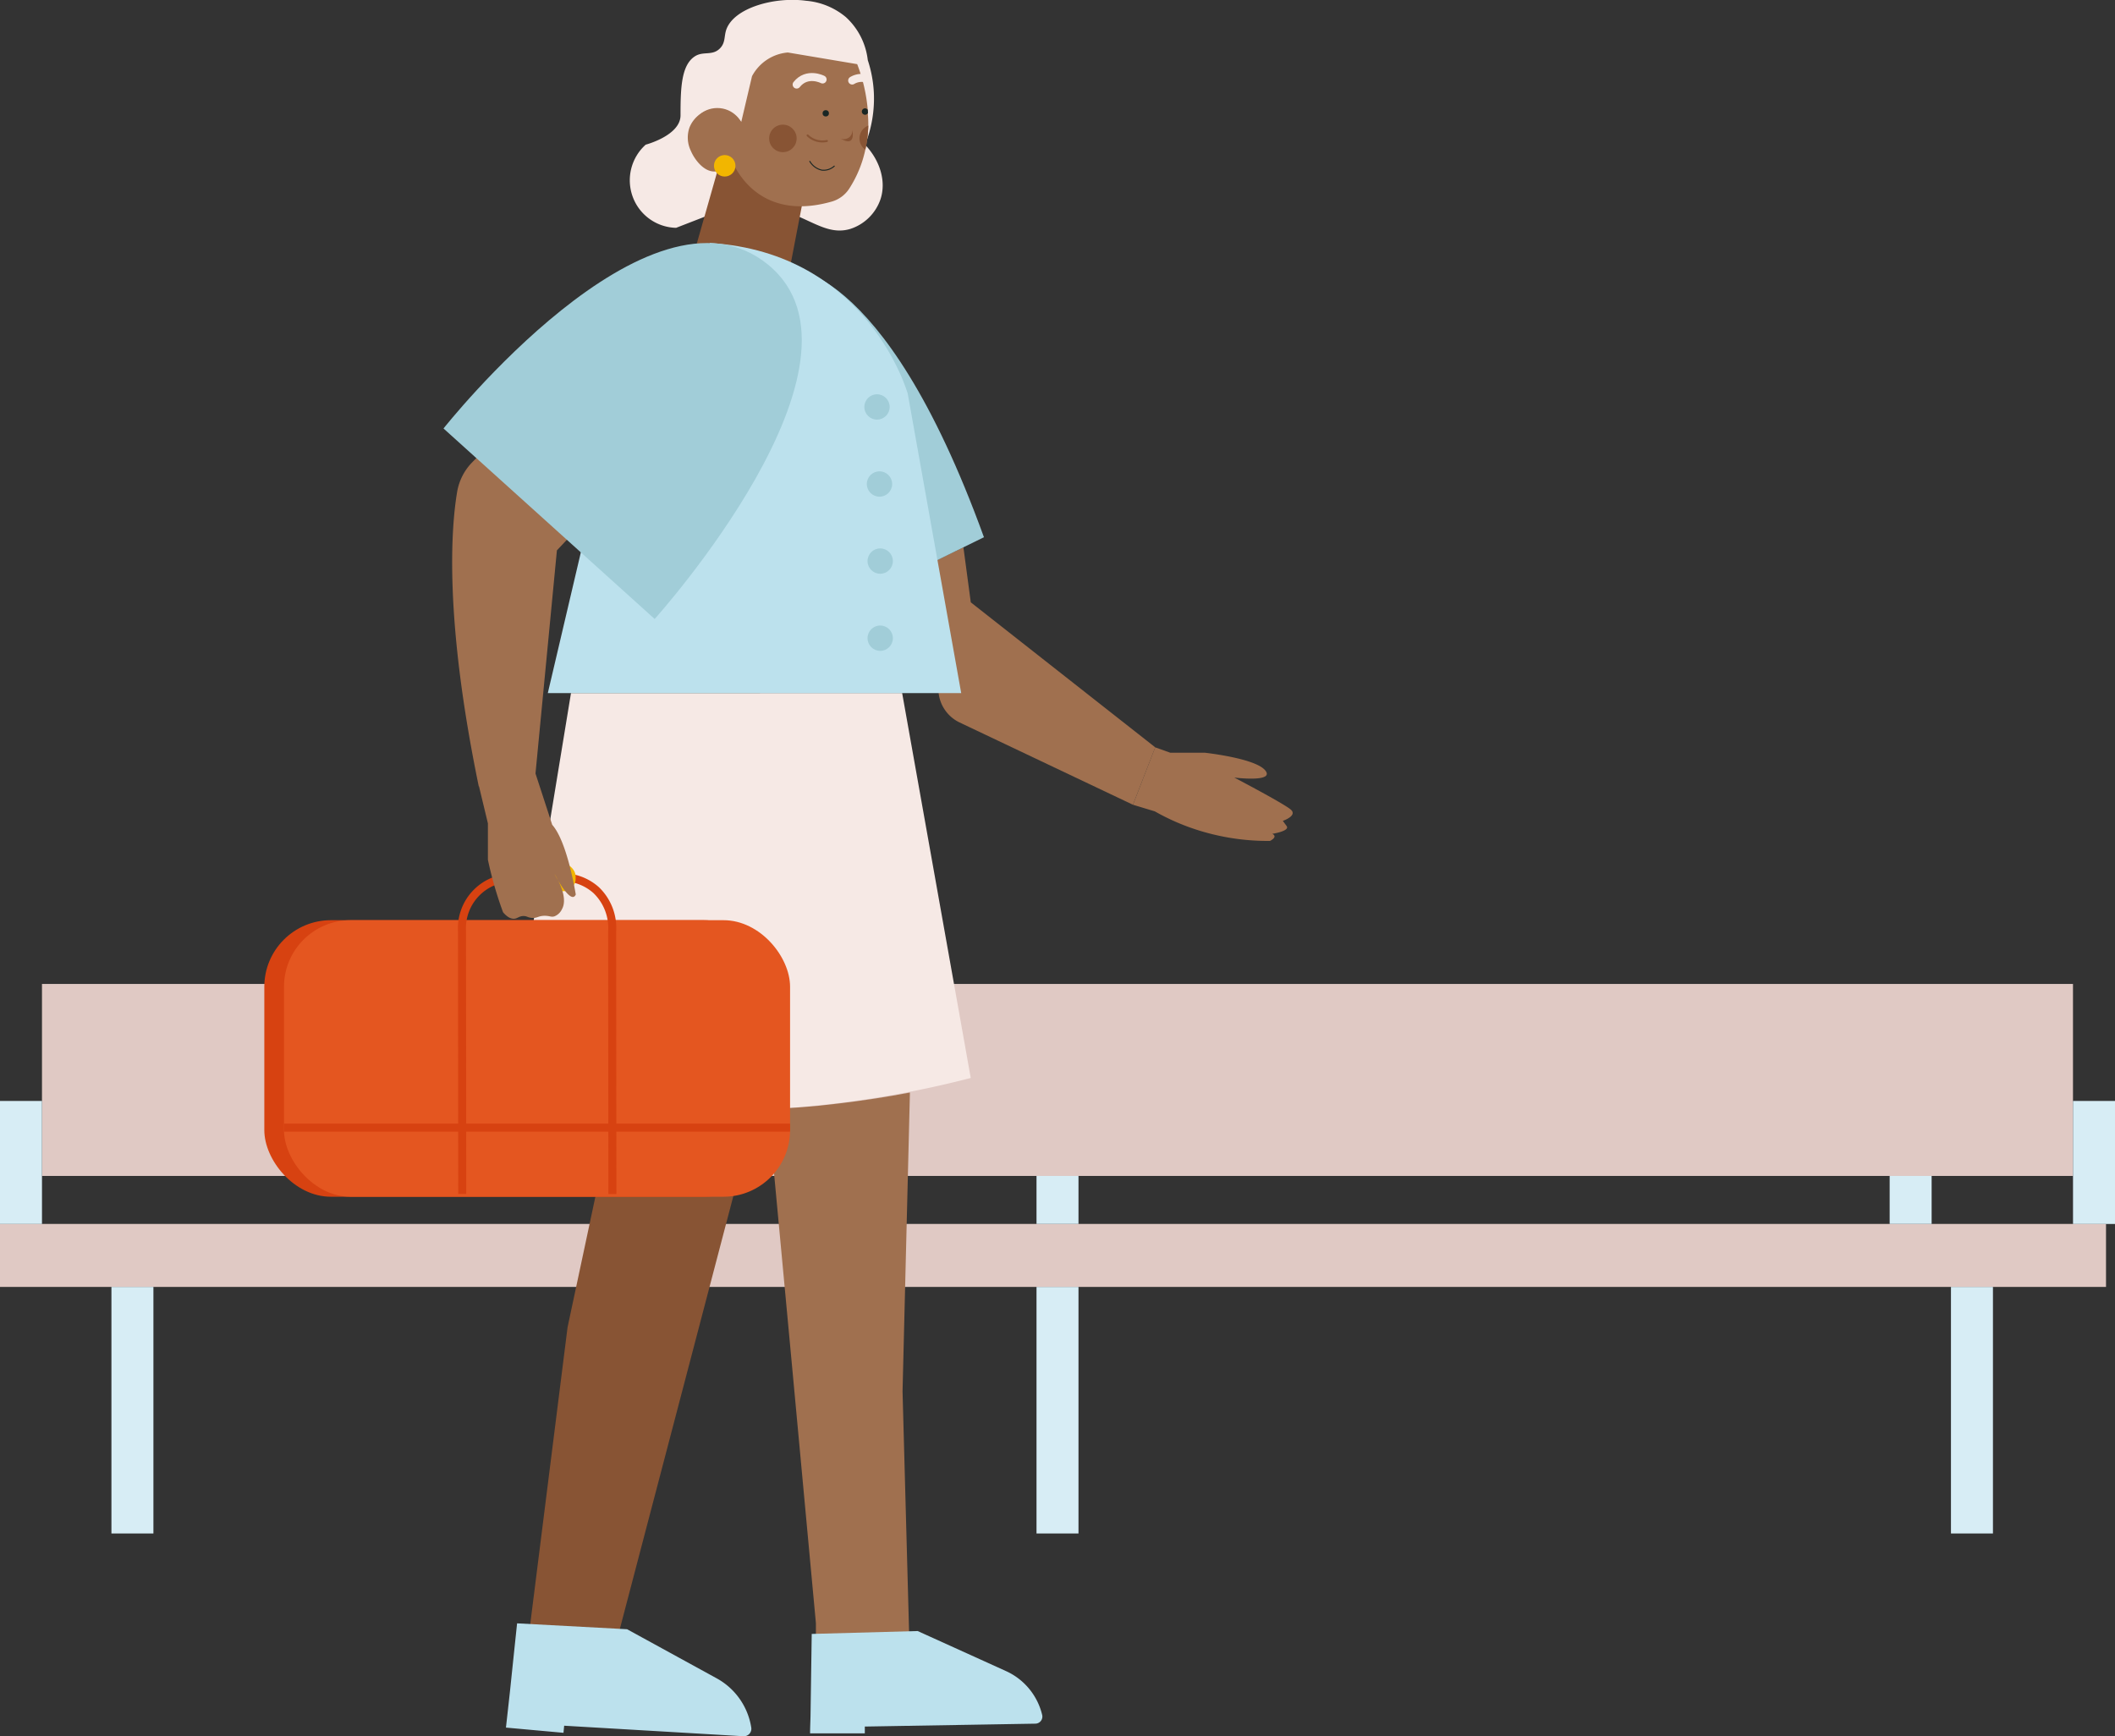 <svg id="senior" xmlns="http://www.w3.org/2000/svg" viewBox="0 0 527.47 433"><rect x="0" y="0" width="527.47" height="433" fill="#333333" stroke="none"/><defs><style>.cls-1{fill:#e0c9c4;}.cls-2{fill:#d7edf5;}.cls-3{fill:#f6e9e5;}.cls-4{fill:#a0704f;}.cls-5{fill:#885434;}.cls-6{fill:#192624;}.cls-12,.cls-7,.cls-8,.cls-9{fill:none;stroke-miterlimit:10;}.cls-7{stroke:#f6e9e5;}.cls-7,.cls-8,.cls-9{stroke-linecap:round;}.cls-12,.cls-7{stroke-width:2px;}.cls-8{stroke:#885434;stroke-width:0.5px;}.cls-9{stroke:#192624;stroke-width:0.25px;}.cls-10{fill:#d74211;}.cls-11{fill:#e45620;}.cls-12{stroke:#d74211;}.cls-13{fill:#f2b600;}.cls-14{fill:#a1cdd8;}.cls-15{fill:#bce1ed;}</style></defs><g id="BANC"><rect class="cls-1" x="10.47" y="245.39" width="506.52" height="47.88"/><rect class="cls-1" y="305.24" width="525.23" height="15.71"/><rect class="cls-2" y="274.57" width="10.47" height="30.68"/><rect class="cls-2" x="27.79" y="320.95" width="10.47" height="61.49"/><rect class="cls-2" x="258.5" y="320.95" width="10.47" height="61.49"/><rect class="cls-2" x="486.56" y="320.95" width="10.47" height="61.49"/><rect class="cls-2" x="517" y="274.57" width="10.47" height="30.68"/><rect class="cls-2" x="471.27" y="293.27" width="10.47" height="11.97"/><rect class="cls-2" x="258.5" y="293.27" width="10.47" height="11.97"/></g><path class="cls-3" d="M150.85,183.86q-8.11,49.41-16.22,98.84a255.52,255.52,0,0,0,115.92-2.86q-8.55-48-17.11-96Z" transform="translate(-8.45 -11)"/><path class="cls-4" d="M200,287.61q6,64.08,11.93,128.16v8.44h23.41L233.54,358l1.84-74.53c-5.55,1.07-11.55,2-18,2.76C211.29,287,205.48,287.39,200,287.61Z" transform="translate(-8.45 -11)"/><path class="cls-5" d="M163,417.38,197.45,286l-34.09-6.69L150,342l-9.33,74.2Z" transform="translate(-8.45 -11)"/><path class="cls-3" d="M177.06,67.82a11.81,11.81,0,0,1-10.81-7.74,11.94,11.94,0,0,1,3.23-13s8.69-2.28,8.69-7.32c0-6.77.16-12.63,3.69-14.78,2.09-1.26,4.28,0,6.16-1.93,1.35-1.39,1-2.88,1.52-4.53,1.78-5.52,12-8.4,19.93-7.33a17.74,17.74,0,0,1,9.95,4.09A17.17,17.17,0,0,1,224.87,26a30.71,30.71,0,0,1,1.52,8.23,31.09,31.09,0,0,1-2.19,12.87c3.81,4,5.32,9.28,3.81,13.68a11.79,11.79,0,0,1-7.43,7.29c-7.48,2.31-12.32-5.6-24.6-5.71a28.94,28.94,0,0,0-6.68.71Z" transform="translate(-8.45 -11)"/><g id="COU"><path class="cls-5" d="M188.17,50.85l-6.09,21.41a113.75,113.75,0,0,0,11.2,2.79,110.9,110.9,0,0,0,12.37,1.72l3.14-16.3S195.24,43.19,188.17,50.85Z" transform="translate(-8.45 -11)"/></g><path class="cls-4" d="M225,42.33a31.63,31.63,0,0,1-.74,6,29.31,29.31,0,0,1-4,9.69,7.73,7.73,0,0,1-4.33,3.24c-19.65,5.63-25.07-10.6-25.07-10.6-.32.6-1.56,2.72-3.72,3.07-3,.47-5.51-3-6.39-5.1a7.58,7.58,0,0,1-.36-5.79,7.24,7.24,0,0,1,5-4.41,7.65,7.65,0,0,1,7.92,3L196,30a11.19,11.19,0,0,1,8.93-5.91L222.23,27a41.61,41.61,0,0,1,2.64,11.45c0,.26,0,.51,0,.76A30.75,30.75,0,0,1,225,42.33Z" transform="translate(-8.45 -11)"/><circle class="cls-5" cx="195.25" cy="34.52" r="3.43"/><path class="cls-5" d="M225,42.33a31.63,31.63,0,0,1-.74,6,3.42,3.42,0,0,1,.74-6Z" transform="translate(-8.45 -11)"/><circle class="cls-6" cx="205.94" cy="28.26" r="0.79"/><path class="cls-6" d="M224.92,39.16a.81.81,0,0,1-.73.46.8.8,0,0,1,0-1.6.84.84,0,0,1,.68.38Z" transform="translate(-8.45 -11)"/><path class="cls-7" d="M213.6,30.82s-3.87-2-6.47,1.27" transform="translate(-8.45 -11)"/><path class="cls-7" d="M224.6,30.6a4.61,4.61,0,0,0-3.62.48" transform="translate(-8.45 -11)"/><path class="cls-8" d="M209.86,44.77a5.3,5.3,0,0,0,4.81,1.39" transform="translate(-8.45 -11)"/><circle class="cls-4" cx="178.89" cy="33.77" r="6.83"/><path class="cls-9" d="M216.51,52.43a3.93,3.93,0,0,1-3.1,1,4.68,4.68,0,0,1-3-2.19" transform="translate(-8.45 -11)"/><rect class="cls-10" x="65.92" y="229.49" width="126.21" height="68.97" rx="16.6"/><rect class="cls-11" x="70.83" y="229.49" width="126.21" height="68.97" rx="16.6"/><path class="cls-12" d="M123.73,308.76l-.06-65.57a12.59,12.59,0,0,1,12.44-13.29l12.48-.13a12.76,12.76,0,0,1,8.53,3.21,13.11,13.11,0,0,1,4,10.36l.06,65.45" transform="translate(-8.45 -11)"/><rect class="cls-13" x="124.32" y="215.44" width="19.24" height="6.82" rx="3.09"/><line class="cls-12" x1="70.83" y1="281.22" x2="197.04" y2="281.22"/><path class="cls-4" d="M248.72,147.49l1.84,13.73,46,36.16L291,211.7l-43.21-20.51a9.31,9.31,0,0,1-5.27-7.5L239.46,152Z" transform="translate(-8.45 -11)"/><path class="cls-4" d="M146.17,216.7,142,203.91l5.34-55.65,9-9.58-18.74-24-11.36,11.59a13.85,13.85,0,0,0-3.79,7.45c-1.5,8.95-3.23,31.54,5.4,73.39h.06l2.22,9.23v9.06q.7,3.36,1.78,7.07c.64,2.15,1.3,4.16,2,6.05,1.21,1.4,2.13,1.64,2.75,1.61.86-.05,1.17-.64,2.31-.68.94,0,1,.36,2.06.46,1.39.14,1.56-.48,3.19-.52,1.4,0,1.68.4,2.53.13a3.49,3.49,0,0,0,1.86-1.8c1.18-2.12,0-5.29-1-7.18,1.26,2.16,3.58,5.58,4.44,3.53C152,234,150,221,146.17,216.7Zm1.41,13.77c-.42-.7-.73-1.28-.82-1.47C146.88,229.19,147.21,229.73,147.58,230.47Z" transform="translate(-8.45 -11)"/><path class="cls-14" d="M203.71,77.73s24.58-3.19,50.13,67.25L236,153.74Z" transform="translate(-8.45 -11)"/><path class="cls-15" d="M156.46,135.33l-11.39,48.53h103.1L234.84,109.2S225,74,185.5,71.6Z" transform="translate(-8.45 -11)"/><path class="cls-14" d="M119.06,117.86S170.45,52.83,200,77s-28.28,88.37-28.28,88.37Z" transform="translate(-8.45 -11)"/><path class="cls-4" d="M291,211.7l5.46,1.65a55.75,55.75,0,0,0,8.16,3.8,57.82,57.82,0,0,0,20.57,3.57s2.09-1,.56-1.77c0,0,4.5-.68,3.57-1.95l-.94-1.28s3.74-1.27,2-2.8-14.11-8-14.11-8,10.2,1.28,7.73-1.78-15.13-4.42-15.13-4.42h-8.58l-3.74-1.34" transform="translate(-8.45 -11)"/><circle class="cls-13" cx="180.74" cy="41.35" r="2.68"/><circle class="cls-14" cx="218.72" cy="101.49" r="3.16"/><circle class="cls-14" cx="219.34" cy="120.71" r="3.16"/><circle class="cls-14" cx="219.52" cy="139.93" r="3.16"/><circle class="cls-14" cx="219.52" cy="159.16" r="3.16"/><path class="cls-15" d="M193.78,444l-44.63-2.62-.17,1.77-14.35-1.3q.5-4.48,1-9,.88-8.47,1.78-17l27.43,1.47,22.34,12.24a17,17,0,0,1,8.62,12.22A1.87,1.87,0,0,1,193.78,444Z" transform="translate(-8.45 -11)"/><path class="cls-15" d="M266.65,440.87l-42.52.72v1.69l-13.65,0c0-1.44.08-2.88.11-4.31l.3-20.48,26.42-.72,22.06,10a16.12,16.12,0,0,1,9,10.95A1.77,1.77,0,0,1,266.65,440.87Z" transform="translate(-8.45 -11)"/><path class="cls-5" d="M218.06,45.52A2.11,2.11,0,0,0,221,43.25S222.12,48,218.06,45.52Z" transform="translate(-8.45 -11)"/></svg>